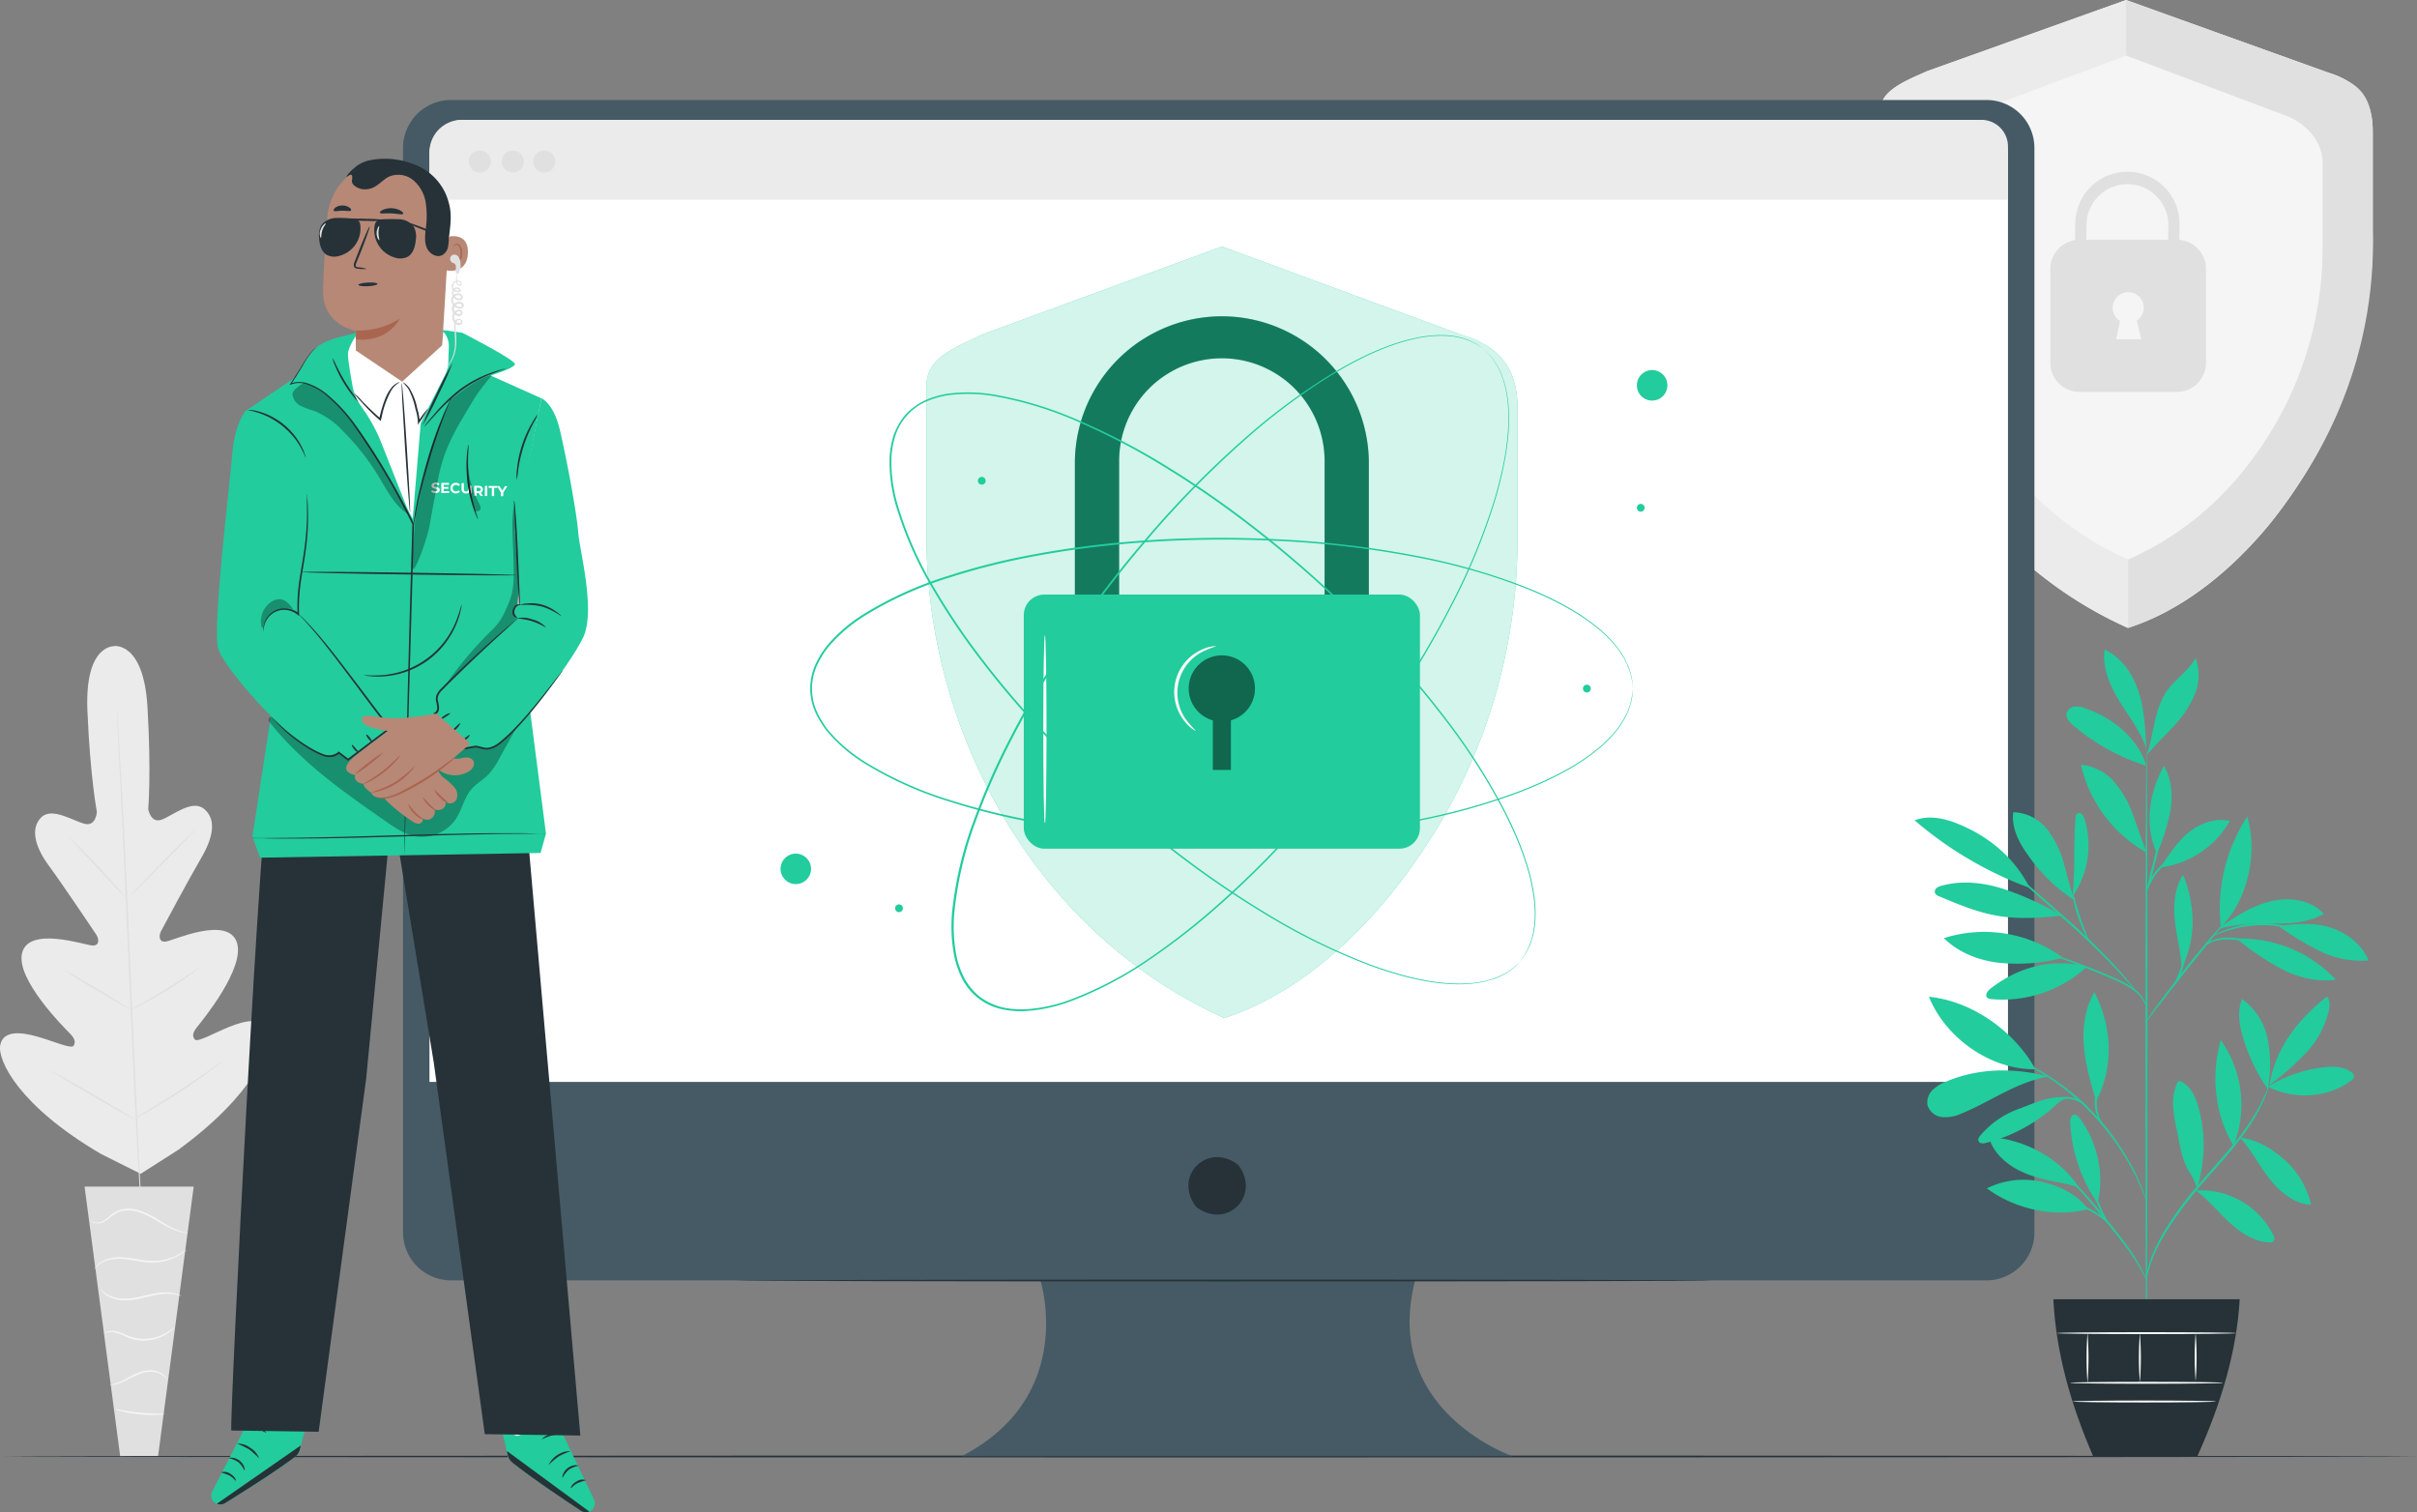 <svg xmlns="http://www.w3.org/2000/svg" viewBox="0 0 683.04 427.4"><rect x="0" y="0" width="683.04" height="427.4" fill="#808080" stroke="none"/><defs><style>.cls-1{fill:#ebebeb;}.cls-2{fill:#e0e0e0;}.cls-3{fill:#f5f5f5;}.cls-4{fill:#fff;}.cls-5{fill:#263238;}.cls-6{fill:#455a64;}.cls-7{fill:#22cc9d;}.cls-8{opacity:0.8;}.cls-9{opacity:0.4;}.cls-10{opacity:0.5;}.cls-11{fill:#fafafa;}.cls-12{opacity:0.3;}.cls-13{fill:#b78876;}.cls-14{fill:#aa6550;}</style></defs><g id="Layer_2" data-name="Layer 2"><g id="Background_Complete" data-name="Background Complete"><path class="cls-1" d="M32.28,182.63s-8.35-.6-7.58,18.14,2.68,28.71,2.68,28.71-.25,4.16-3.47,3.34S14.64,228,11.65,231s-2,8,2.12,13.61S26.44,263,27.21,264.14s1.05,3.26-1.23,3.06-17.67-5.42-19.71,2,12,21.35,13.51,22.9,1.59,2.52,1,3.46S15.14,294.28,10.7,293s-9.81-2-10.63,2.36,5.37,17.27,28.54,30.8l11.15,5.57L50.31,325C72,309.2,76.89,295.77,75.63,291.47s-6.52-3-10.81-1.28-9,4.47-9.75,3.6-.72-1.85.63-3.54,13.93-16.92,11.16-24.13-17.57-.48-19.82-.05-2.16-1.72-1.53-2.92,7.89-14.75,11.42-20.8,4.14-10.94.74-13.75-8.89,1.92-12,3.05-3.78-3-3.78-3,.9-10.12-.21-28.84-9.56-17.21-9.56-17.21"/><path class="cls-2" d="M32.94,199.41s0,.13.05.39,0,.66.08,1.15c.07,1,.18,2.52.3,4.43.26,3.84.59,9.4,1,16.28.76,13.75,1.66,32.75,2.57,53.75s1.77,40,2.45,53.76c.35,6.86.63,12.42.83,16.28.1,1.91.17,3.4.22,4.43,0,.49,0,.88.05,1.15s0,.4,0,.4,0-.14-.05-.39,0-.66-.09-1.15c-.06-1-.17-2.52-.3-4.43-.25-3.84-.58-9.4-1-16.28-.76-13.75-1.66-32.76-2.57-53.76s-1.77-40-2.45-53.75c-.35-6.86-.64-12.42-.83-16.28-.1-1.91-.17-3.4-.22-4.43,0-.5,0-.88-.05-1.16A3.81,3.81,0,0,1,32.94,199.41Z"/><path class="cls-2" d="M19.89,237a3.57,3.57,0,0,1,.7.58c.43.39,1,1,1.77,1.7,1.47,1.46,3.45,3.52,5.59,5.84s4,4.37,5.45,6l1.66,1.8a3.73,3.73,0,0,1,.58.69,4.12,4.12,0,0,1-.7-.57c-.43-.4-1-1-1.76-1.71-1.46-1.48-3.41-3.57-5.55-5.89l-5.49-5.92-1.67-1.79A4,4,0,0,1,19.89,237Z"/><path class="cls-2" d="M36.74,253.19c-.08-.08,4-4.35,9.11-9.54s9.33-9.31,9.41-9.23-4,4.35-9.11,9.53S36.83,253.27,36.74,253.19Z"/><path class="cls-2" d="M36.7,285.5a3.32,3.32,0,0,1,.78-.5l2.18-1.22c1.84-1,4.37-2.47,7.11-4.16s5.18-3.28,6.94-4.46l2.08-1.38a3.16,3.16,0,0,1,.79-.47,4.08,4.08,0,0,1-.7.6c-.46.37-1.14.88-2,1.5-1.71,1.24-4.13,2.89-6.88,4.58s-5.32,3.09-7.2,4.05c-.94.48-1.71.86-2.25,1.11A4.23,4.23,0,0,1,36.7,285.5Z"/><path class="cls-2" d="M18.23,274.19a2.76,2.76,0,0,1,.77.36l2,1.12c1.7,1,4,2.33,6.59,3.85s4.86,2.92,6.52,4c.83.52,1.5.94,1.95,1.24a3.81,3.81,0,0,1,.69.5,2.76,2.76,0,0,1-.77-.36c-.48-.25-1.17-.64-2-1.12-1.7-1-4-2.32-6.59-3.84s-4.86-2.93-6.52-4c-.83-.51-1.5-.94-1.95-1.24A3.81,3.81,0,0,1,18.23,274.19Z"/><path class="cls-2" d="M14.57,302.7a6.64,6.64,0,0,1,1,.48l2.59,1.43c2.18,1.22,5.18,2.94,8.48,4.86s6.28,3.68,8.42,5L37.56,316a4.28,4.28,0,0,1,.9.62,6.64,6.64,0,0,1-1-.48l-2.59-1.43c-2.18-1.22-5.18-2.94-8.48-4.86s-6.28-3.68-8.42-5l-2.53-1.55A4.35,4.35,0,0,1,14.57,302.7Z"/><path class="cls-2" d="M38,316.11a8.66,8.66,0,0,1,1-.65l2.71-1.65c2.29-1.39,5.44-3.32,8.86-5.56s6.48-4.32,8.67-5.85l2.61-1.81a6.31,6.31,0,0,1,1-.62,5.61,5.61,0,0,1-.88.75c-.59.47-1.45,1.13-2.53,1.92-2.15,1.6-5.18,3.74-8.61,6s-6.62,4.14-8.94,5.46c-1.17.67-2.12,1.19-2.78,1.54A5.33,5.33,0,0,1,38,316.11Z"/><polygon class="cls-2" points="54.74 335.35 23.9 335.35 33.96 411.55 44.67 411.55 54.74 335.35"/><path class="cls-3" d="M25.5,344.72s0,.11.16.27a2,2,0,0,0,.75.53,3.69,3.69,0,0,0,3.25-.4c1.25-.68,2.33-2,4-2.63a8.77,8.77,0,0,1,5.67.11,24.51,24.51,0,0,1,5.29,2.56,35.19,35.19,0,0,0,4.29,2.31,11.85,11.85,0,0,0,3.17.91,5.43,5.43,0,0,0,.89.06,1.2,1.2,0,0,0,.32,0,16.18,16.18,0,0,1-4.24-1.28,42.59,42.59,0,0,1-4.2-2.38,23.57,23.57,0,0,0-5.37-2.64,9,9,0,0,0-6-.06,8.15,8.15,0,0,0-2.26,1.39,17.34,17.34,0,0,1-1.76,1.37,3.6,3.6,0,0,1-3,.52A3.13,3.13,0,0,1,25.5,344.72Z"/><path class="cls-3" d="M26.62,358.75s.25-.31.73-.81a6.9,6.9,0,0,1,2.46-1.57,11.15,11.15,0,0,1,4.29-.64,44.21,44.21,0,0,1,5.37.73,18.71,18.71,0,0,0,5.49.23,15.34,15.34,0,0,0,4.33-1.24,13.62,13.62,0,0,0,2.6-1.54,3.45,3.45,0,0,0,.82-.74,29.43,29.43,0,0,1-3.56,2,16.33,16.33,0,0,1-4.24,1.1,19,19,0,0,1-5.36-.27,41.25,41.25,0,0,0-5.43-.7,11.13,11.13,0,0,0-4.44.78,6.73,6.73,0,0,0-2.48,1.76,4.48,4.48,0,0,0-.46.69C26.65,358.65,26.61,358.74,26.62,358.75Z"/><path class="cls-3" d="M51.25,366.27a2.45,2.45,0,0,0-.85-.44,9.16,9.16,0,0,0-2.56-.55,16,16,0,0,0-3.86.22c-1.44.23-3,.63-4.6,1a19.61,19.61,0,0,1-4.6.52,10,10,0,0,1-3.64-.79,8.44,8.44,0,0,1-2.77-2.06,2.3,2.3,0,0,0,.52.81,6.5,6.5,0,0,0,2.1,1.57,9.54,9.54,0,0,0,3.77.93,18.31,18.31,0,0,0,4.72-.49c1.64-.34,3.17-.75,4.57-1a17.64,17.64,0,0,1,3.77-.33A14,14,0,0,1,51.25,366.27Z"/><path class="cls-3" d="M29.35,376.83a5.12,5.12,0,0,1,3-.3,14.72,14.72,0,0,1,3.14,1.17,11.79,11.79,0,0,0,4.06,1.12,12.22,12.22,0,0,0,7.38-1.71,10.33,10.33,0,0,0,1.84-1.41,3.22,3.22,0,0,0,.54-.65,30.53,30.53,0,0,1-2.56,1.75,12.57,12.57,0,0,1-7.15,1.52c-2.92-.17-5.16-1.91-7.19-2.14a4.61,4.61,0,0,0-2.32.2A1.59,1.59,0,0,0,29.35,376.83Z"/><path class="cls-3" d="M31.07,391.46a5.89,5.89,0,0,0,2.57-.51c1.55-.52,3.47-1.71,5.71-2.6a9.12,9.12,0,0,1,3.27-.68,5.91,5.91,0,0,1,2.64.6,5.77,5.77,0,0,1,1.91,1.64,1.41,1.41,0,0,0-.3-.65A4.27,4.27,0,0,0,45.43,388a6,6,0,0,0-2.8-.75,9.29,9.29,0,0,0-3.46.68c-2.32.93-4.18,2.15-5.66,2.74S31.05,391.38,31.07,391.46Z"/><path class="cls-3" d="M32.58,398.26a6.88,6.88,0,0,0,2,.64,36.31,36.31,0,0,0,4.88.82,35.06,35.06,0,0,0,5,.14,7,7,0,0,0,2-.24c0-.15-3.13,0-6.94-.4S32.62,398.12,32.58,398.26Z"/><path class="cls-3" d="M657.6,20.39,600.83,0,544.6,20.11c-7.17,3.39-13.47,5.42-13.47,12.11V65.51a125.87,125.87,0,0,0,18.52,66.26,115.32,115.32,0,0,0,51.73,45.69c23-7.47,40.14-27.37,50.62-44.39a125.78,125.78,0,0,0,18.52-66.26V36.87C670.52,27.34,665.47,22.68,657.6,20.39Z"/><path class="cls-1" d="M601.38,158.13c-19.78-8.81-32.63-23-40.93-36.44A99.54,99.54,0,0,1,545.8,69.27V45.92c0-5.29,3.19-10.25,9.53-13.2l45.51-17V0L544.6,20.11c-5.9,2.58-13.47,5.42-13.47,12.11V65.51a125.87,125.87,0,0,0,18.52,66.26,115.32,115.32,0,0,0,51.73,45.69Z"/><path class="cls-2" d="M601.38,177.46a68.45,68.45,0,0,0,11.15-4.79,99.81,99.81,0,0,0,23.61-18.57c6.86-7.13,12-14.85,16.42-22.06a121,121,0,0,0,18-66.89l0-27.49c0-13.68-7.06-14.69-13-17.27L600.83,0V15.7l46,17.29c6.34,3,9.53,7.91,9.53,13.2V69.55A99.55,99.55,0,0,1,641.75,122c-8.29,13.47-20.59,27.35-40.37,36.16Z"/><path class="cls-2" d="M615.89,67.78l.06-4.5a14.74,14.74,0,0,0-29.48,0l-.06,4.58a8.24,8.24,0,0,0-7,8.15v26.5a8.26,8.26,0,0,0,8.25,8.25h27.52a8.25,8.25,0,0,0,8.24-8.25V76A8.24,8.24,0,0,0,615.89,67.78ZM605.14,95.89H598l1.12-5.2a4.39,4.39,0,1,1,4.75-.08C604.33,92.63,605.14,95.89,605.14,95.89Zm7.57-28.15H589.58l.07-4.46a11.57,11.57,0,0,1,23.13,0Z"/><path class="cls-4" d="M555,67.45c-.13,0-.52-1.73-.85-4.61a79.32,79.32,0,0,1-.46-11.3c.06-2.21.21-4.32.41-6.22a13.23,13.23,0,0,1,1.27-5,5.83,5.83,0,0,1,2.48-2.5c.77-.35,1.25-.34,1.26-.28a6.42,6.42,0,0,0-3.12,3.1,13.83,13.83,0,0,0-1,4.79c-.15,1.89-.27,4-.33,6.17-.13,4.37,0,8.34.17,11.21S555.15,67.43,555,67.45Z"/><path class="cls-4" d="M555.83,81.94c-.27,0-.52-1.36-.55-3s.16-3.07.43-3.08.53,1.37.56,3.06S556.11,81.94,555.83,81.94Z"/></g><g id="Floor"><path class="cls-5" d="M683,411.62c0,.14-152.65.26-340.9.26s-340.92-.12-340.92-.26,152.61-.26,340.92-.26S683,411.47,683,411.62Z"/></g><g id="Device"><path class="cls-6" d="M561.37,28.26H127.45A13.55,13.55,0,0,0,113.9,41.8V348.3a13.55,13.55,0,0,0,13.55,13.54H294s10.59,32.76-22.25,49.71H427.47s-37.08-12.71-27.55-49.71H561.38a13.54,13.54,0,0,0,13.54-13.54V41.8A13.54,13.54,0,0,0,561.37,28.26Z"/><path class="cls-5" d="M350.2,329.61c5.91,8.43-3.33,17.67-11.77,11.77a2.78,2.78,0,0,1-.72-.73c-5.89-8.43,3.34-17.66,11.77-11.77A2.94,2.94,0,0,1,350.2,329.61Z"/><path class="cls-4" d="M131.07,33.87H557.75a9.7,9.7,0,0,1,9.7,9.7v262.2a0,0,0,0,1,0,0H121.37a0,0,0,0,1,0,0V43.57A9.7,9.7,0,0,1,131.07,33.87Z"/><path class="cls-1" d="M130.53,33.87H559.93a7.52,7.52,0,0,1,7.52,7.52V56.47a0,0,0,0,1,0,0H121.37a0,0,0,0,1,0,0V43A9.15,9.15,0,0,1,130.53,33.87Z"/><circle class="cls-2" cx="135.58" cy="45.64" r="3.13"/><circle class="cls-2" cx="144.92" cy="45.64" r="3.13"/><circle class="cls-2" cx="153.8" cy="45.64" r="3.13"/><path class="cls-5" d="M483.8,361.89c0,.14-61.75.26-137.91.26S208,362,208,361.89s61.74-.27,137.91-.27S483.8,361.74,483.8,361.89Z"/><path class="cls-7" d="M413.31,94.73l-68-25.06L277.94,94.39c-8.6,4.17-16.14,6.66-16.14,14.88v40.9A157.62,157.62,0,0,0,284,231.59c12.56,20.91,32,42.45,62,56.14,27.54-9.18,48.09-33.63,60.65-54.54a157.64,157.64,0,0,0,22.19-81.42V115C428.79,103.27,422.74,97.55,413.31,94.73Z"/><g class="cls-8"><path class="cls-4" d="M413.31,94.73l-68-25.06L277.94,94.39c-8.6,4.17-16.14,6.66-16.14,14.88v40.9A157.62,157.62,0,0,0,284,231.59c12.56,20.91,32,42.45,62,56.14,27.54-9.18,48.09-33.63,60.65-54.54a157.64,157.64,0,0,0,22.19-81.42V115C428.79,103.27,422.74,97.55,413.31,94.73Z"/></g><path class="cls-7" d="M386.83,198.29h-12.5v-68a29,29,0,0,0-58.07,0v68h-12.5v-68a41.54,41.54,0,0,1,83.07,0Z"/><g class="cls-9"><path d="M386.83,198.29h-12.5v-68a29,29,0,0,0-58.07,0v68h-12.5v-68a41.54,41.54,0,0,1,83.07,0Z"/></g><rect class="cls-7" x="289.32" y="168.03" width="111.95" height="71.82" rx="5.81"/><g class="cls-10"><path d="M354.65,194.58a9.36,9.36,0,1,0-11.91,9v14h5.11v-14A9.33,9.33,0,0,0,354.65,194.58Z"/></g><path class="cls-11" d="M295.29,233c-.26,0-.47-12-.47-26.75s.21-26.75.47-26.75.46,12,.46,26.75S295.55,233,295.29,233Z"/><path class="cls-11" d="M338,206.58s-.44-.15-1.1-.63a11.38,11.38,0,0,1-2.41-2.45,13.11,13.11,0,0,1,4.66-19.68,11.48,11.48,0,0,1,3.25-1.12c.81-.13,1.26-.12,1.26-.06a28.19,28.19,0,0,0-4.2,1.75A13,13,0,0,0,335,203.12,28.35,28.35,0,0,0,338,206.58Z"/><path class="cls-7" d="M429.38,271.86l.81-1.09c.13-.17.29-.37.45-.59s.29-.51.46-.79a12,12,0,0,0,1-2.06c.16-.4.35-.83.51-1.28s.27-1,.41-1.49a9.26,9.26,0,0,0,.34-1.65,16.6,16.6,0,0,0,.26-1.82,34.48,34.48,0,0,0-.41-8.77c-1-6.56-3.79-14.29-8.05-22.69a177.76,177.76,0,0,0-17.3-26.9,275.43,275.43,0,0,0-25.8-29,315.23,315.23,0,0,0-33.87-28.9c-6.32-4.65-13-9.16-20-13.4A192.34,192.34,0,0,0,306,119.79,103.53,103.53,0,0,0,281.22,112a43.52,43.52,0,0,0-13.19-.32,24.36,24.36,0,0,0-6.37,1.84,15.88,15.88,0,0,0-8.64,9.67,25.12,25.12,0,0,0-1.12,6.55,44,44,0,0,0,1.82,13.07,104,104,0,0,0,10.52,23.71,193,193,0,0,0,14.12,20.77c5,6.5,10.26,12.62,15.59,18.37a315.06,315.06,0,0,0,32.58,30.36,274.38,274.38,0,0,0,31.73,22.33A177.76,177.76,0,0,0,387,272.51c8.83,3.27,16.82,5.16,23.46,5.42a34.58,34.58,0,0,0,8.76-.6,17.57,17.57,0,0,0,1.77-.46,9.8,9.8,0,0,0,1.61-.53l1.42-.57c.44-.22.84-.45,1.22-.66a12.19,12.19,0,0,0,1.93-1.25c.26-.2.52-.37.73-.55l.54-.52,1-.93-.95,1-.54.53c-.21.18-.46.36-.73.56a11.61,11.61,0,0,1-1.92,1.28c-.38.21-.78.46-1.22.67l-1.43.59A10.49,10.49,0,0,1,421,277c-.57.14-1.15.37-1.78.47a34.22,34.22,0,0,1-8.8.65c-6.67-.23-14.69-2.09-23.55-5.35a177,177,0,0,1-28.78-14.08,275,275,0,0,1-31.81-22.31A315.71,315.71,0,0,1,293.6,206c-5.35-5.76-10.6-11.88-15.63-18.4a193,193,0,0,1-14.17-20.81A104.55,104.55,0,0,1,253.22,143a44.2,44.2,0,0,1-1.83-13.23,25,25,0,0,1,1.13-6.69,18.62,18.62,0,0,1,3.4-5.94,18.42,18.42,0,0,1,5.52-4,25.29,25.29,0,0,1,6.51-1.89,44.61,44.61,0,0,1,13.36.33,104.34,104.34,0,0,1,24.86,7.8A191.79,191.79,0,0,1,328.46,131c7,4.26,13.72,8.78,20.05,13.44a312.74,312.74,0,0,1,33.88,29,273.59,273.59,0,0,1,25.79,29.06,176.16,176.16,0,0,1,17.27,27c4.24,8.43,7,16.19,8,22.79a34.2,34.2,0,0,1,.36,8.82,17.12,17.12,0,0,1-.27,1.83,10.23,10.23,0,0,1-.35,1.65c-.15.53-.29,1-.43,1.49s-.36.89-.52,1.29a12.65,12.65,0,0,1-1.06,2.06c-.17.28-.31.55-.47.78l-.47.6Z"/><path class="cls-7" d="M461.39,194.59s-.05-.46-.12-1.35q0-.33-.06-.75c0-.27-.12-.57-.18-.89a12.41,12.41,0,0,0-.6-2.22c-.15-.41-.29-.85-.48-1.3s-.44-.9-.68-1.38a9.44,9.44,0,0,0-.84-1.46,16.94,16.94,0,0,0-1-1.53,35.21,35.21,0,0,0-6.14-6.28c-5.13-4.22-12.35-8.13-21.12-11.56a176.77,176.77,0,0,0-30.82-8.56,275.17,275.17,0,0,0-38.53-4.46,317.46,317.46,0,0,0-44.52,1c-7.81.75-15.79,1.82-23.86,3.33a192.44,192.44,0,0,0-24.36,6.11,103.76,103.76,0,0,0-23.62,10.68,43.73,43.73,0,0,0-10.07,8.54,24.46,24.46,0,0,0-3.52,5.62,15.85,15.85,0,0,0,0,13,24.87,24.87,0,0,0,3.52,5.63,44,44,0,0,0,10.06,8.55,103.63,103.63,0,0,0,23.63,10.68A192.16,192.16,0,0,0,292.42,232c8.07,1.51,16.05,2.59,23.86,3.33a316,316,0,0,0,44.52,1,276.71,276.71,0,0,0,38.54-4.45,177.86,177.86,0,0,0,30.82-8.57c8.77-3.43,16-7.34,21.11-11.56a35.21,35.21,0,0,0,6.14-6.28,16.94,16.94,0,0,0,1-1.53,9.44,9.44,0,0,0,.84-1.46l.69-1.38c.18-.45.32-.89.47-1.3a12.56,12.56,0,0,0,.6-2.21c.06-.33.14-.62.18-.9s0-.53.06-.75c.07-.89.12-1.35.12-1.35s0,.46-.07,1.36c0,.22,0,.47,0,.75s-.11.57-.17.9a13.52,13.52,0,0,1-.58,2.24c-.15.41-.29.86-.47,1.31l-.67,1.39a11.11,11.11,0,0,1-.84,1.48,17.06,17.06,0,0,1-1,1.54,34.32,34.32,0,0,1-6.13,6.34c-5.13,4.27-12.36,8.22-21.13,11.68a176.27,176.27,0,0,1-30.86,8.66,274,274,0,0,1-38.59,4.52,315.19,315.19,0,0,1-44.59-.92c-7.82-.74-15.81-1.81-23.91-3.32a193.3,193.3,0,0,1-24.42-6.11,104.06,104.06,0,0,1-23.76-10.74A43.94,43.94,0,0,1,234,207a25.15,25.15,0,0,1-3.6-5.75,16.42,16.42,0,0,1,0-13.38,25.44,25.44,0,0,1,3.6-5.74,44.24,44.24,0,0,1,10.19-8.65,104.39,104.39,0,0,1,23.75-10.73,193.3,193.3,0,0,1,24.42-6.11c8.09-1.51,16.08-2.58,23.9-3.31a313.76,313.76,0,0,1,44.59-.93,275.36,275.36,0,0,1,38.58,4.52,176,176,0,0,1,30.86,8.66c8.78,3.46,16,7.41,21.14,11.68a34.32,34.32,0,0,1,6.13,6.34c.41.5.69,1,1,1.54a11.11,11.11,0,0,1,.84,1.48c.23.49.46,1,.67,1.39s.32.9.47,1.31a13.52,13.52,0,0,1,.58,2.24c.06.33.13.63.17.9s0,.53,0,.76C461.38,194.13,461.39,194.59,461.39,194.59Z"/><path class="cls-7" d="M419,98.4s-.4-.24-1.14-.73l-.63-.41c-.24-.14-.53-.26-.82-.4a12.65,12.65,0,0,0-2.12-.89c-.42-.13-.85-.29-1.32-.42l-1.51-.31a9.63,9.63,0,0,0-1.67-.22,15.3,15.3,0,0,0-1.83-.13,34.44,34.44,0,0,0-8.73,1c-6.47,1.47-14,4.77-22.07,9.6a176.62,176.62,0,0,0-25.65,19.12,275.11,275.11,0,0,0-27.13,27.73,315.65,315.65,0,0,0-26.51,35.77c-4.2,6.63-8.24,13.59-12,20.9a194.62,194.62,0,0,0-10.1,23,103.78,103.78,0,0,0-6,25.22,43.88,43.88,0,0,0,.58,13.18,24.67,24.67,0,0,0,2.29,6.23,17.78,17.78,0,0,0,4.27,5.07,18.07,18.07,0,0,0,6,2.89,24.83,24.83,0,0,0,6.6.65,43.48,43.48,0,0,0,12.92-2.71,104,104,0,0,0,22.93-12.13A194.62,194.62,0,0,0,345,254.89c6.14-5.46,11.88-11.1,17.25-16.82a316.68,316.68,0,0,0,28-34.59,276,276,0,0,0,20.1-33.19,178.08,178.08,0,0,0,12.11-29.6c2.66-9,4-17.14,3.79-23.78a34.13,34.13,0,0,0-1.2-8.69,16.31,16.31,0,0,0-.58-1.75,11.54,11.54,0,0,0-.63-1.56l-.68-1.38c-.24-.42-.5-.8-.73-1.17a11.76,11.76,0,0,0-1.39-1.83c-.22-.25-.4-.5-.59-.7l-.56-.5c-.66-.61-1-.93-1-.93l1,.89.56.5c.2.19.39.43.61.68a11.64,11.64,0,0,1,1.41,1.83c.24.37.51.75.76,1.17s.44.9.68,1.39a10,10,0,0,1,.66,1.56c.18.57.45,1.13.59,1.75a34.82,34.82,0,0,1,1.26,8.74c.23,6.66-1.08,14.8-3.72,23.86a176.62,176.62,0,0,1-12.06,29.68,275.39,275.39,0,0,1-20.07,33.27,315.36,315.36,0,0,1-28.05,34.68c-5.38,5.73-11.12,11.39-17.27,16.86a193.48,193.48,0,0,1-19.8,15.56,104.29,104.29,0,0,1-23,12.2,44.16,44.16,0,0,1-13.07,2.74,24.89,24.89,0,0,1-6.76-.67,16.46,16.46,0,0,1-10.56-8.2,24.94,24.94,0,0,1-2.33-6.38,44,44,0,0,1-.6-13.34,104.33,104.33,0,0,1,6.07-25.34,195,195,0,0,1,10.14-23.05c3.76-7.32,7.81-14.29,12-20.92A314.27,314.27,0,0,1,324,152.06a273.37,273.37,0,0,1,27.22-27.73A176.15,176.15,0,0,1,377,105.24c8.11-4.81,15.67-8.1,22.18-9.54a34.54,34.54,0,0,1,8.77-1,17.85,17.85,0,0,1,1.84.14,12.13,12.13,0,0,1,1.68.24l1.52.32c.47.14.9.31,1.32.44a11.89,11.89,0,0,1,2.12.92c.3.15.58.27.82.41l.62.43Z"/><circle class="cls-7" cx="224.89" cy="245.55" r="4.31"/><path class="cls-7" d="M471.2,108.9a4.31,4.31,0,1,1-4.31-4.31A4.31,4.31,0,0,1,471.2,108.9Z"/><path class="cls-7" d="M255.16,256.68a1.1,1.1,0,1,1-1.09-1.09A1.09,1.09,0,0,1,255.16,256.68Z"/><path class="cls-7" d="M278.55,135.86a1.1,1.1,0,1,1-1.1-1.09A1.1,1.1,0,0,1,278.55,135.86Z"/><path class="cls-7" d="M449.54,194.59a1.1,1.1,0,1,1-1.09-1.09A1.09,1.09,0,0,1,449.54,194.59Z"/><path class="cls-7" d="M464.77,143.51a1.1,1.1,0,1,1-1.09-1.1A1.09,1.09,0,0,1,464.77,143.51Z"/></g><g id="Plant"><path class="cls-7" d="M640.94,307.11a37.29,37.29,0,0,1,16-5.5c2.6-.26,5.45-.19,7.54,1.39a1.55,1.55,0,0,1,.78,1.38,1.63,1.63,0,0,1-.74.94c-6.49,5-16.31,5.58-23.54,1.79"/><path class="cls-7" d="M641.35,306.66a78.75,78.75,0,0,0,10.31-9.07,26.12,26.12,0,0,0,6.46-11.95c.27-1.36.36-2.92-.51-4-8.22,6.42-14.67,14.71-16.26,25"/><path class="cls-7" d="M641,307.05a37.11,37.11,0,0,0-.19-13.54,18.3,18.3,0,0,0-7.2-11.16c-1.42,3.32-.81,7.14.19,10.61A51.47,51.47,0,0,0,641,308"/><path class="cls-7" d="M633,321.48c4.89.59,9.15,3.17,12.8,6.47a24.26,24.26,0,0,1,7.32,12.57c-4.8-.3-8.87-3.68-11.82-7.47s-5-7.95-8.23-11.5"/><path class="cls-7" d="M631.22,323.78a31.56,31.56,0,0,0-3.64-29.85c-2.79,9.91-1.76,21.1,3.64,29.85"/><path class="cls-7" d="M620.58,336.45A22.81,22.81,0,0,1,642.4,349a1.69,1.69,0,0,1,.15,1.71,1.6,1.6,0,0,1-1.45.42c-4.3-.28-8.11-2.86-11.25-5.81s-5.89-6.35-9.37-8.9"/><path class="cls-7" d="M620.92,335.76a40.67,40.67,0,0,0,.41-22.7c-.8-2.92-2.15-6-4.85-7.37a1,1,0,0,0-.74-.13,1,1,0,0,0-.47.54,13.7,13.7,0,0,0-1.14,6.52,41,41,0,0,0,1,6.59c.85,4,1.3,8.36,3.51,11.84a22.44,22.44,0,0,1,1.41,2.6c.42.88.42,1.19.8,1.89"/><path class="cls-7" d="M592.75,340c2.09-7.94-.12-17.56-5.13-24.07-.37-.48-.85-1-1.46-.93-.92.08-1.16,1.31-1.11,2.23a43.47,43.47,0,0,0,7.7,22.77"/><path class="cls-7" d="M590.21,341.7c-9.64,2.51-20.7.07-28.73-5.85A23.26,23.26,0,0,1,577,334c5.19,1.18,9.94,3.51,13.17,7.75"/><path class="cls-7" d="M588.07,336.41c-5.4-8.8-15.75-14.55-26.07-15.07,1.19,4.19,4.64,7.45,8.53,9.42s8.23,2.83,12.51,3.66c1.67.33,4,.68,5,2"/><path class="cls-7" d="M592.22,310.76c-1.47-5-2.94-10.06-3.34-15.27s.34-10.63,3-15.1c5.05,9.76,5.56,21.17.45,30.9"/><path class="cls-7" d="M575.23,302.18c-5.9-10.72-17.94-19.29-30.12-20.49,4.7,11.7,17.52,20.74,30.12,20.49"/><path class="cls-7" d="M578.94,304.28c-8.8,1.34-16.29,7-24.52,10.37a10.93,10.93,0,0,1-5.54,1.06,4.81,4.81,0,0,1-4.17-3.37,4.86,4.86,0,0,1,1.45-4.31,11.93,11.93,0,0,1,4-2.44c9-3.73,18.56-3.82,28-1.56"/><path class="cls-7" d="M584,310.45c-2,.57-2.67,1.6-4.25,2.95A45.88,45.88,0,0,1,561.19,323c-.71.18-1.64.25-2-.4s.08-1.24.48-1.73a25.59,25.59,0,0,1,11.22-7.63c4.3-1.59,8-3.52,13.13-3.11"/><path class="cls-7" d="M589.78,273.18a35.17,35.17,0,0,1-27,9.18,1.92,1.92,0,0,1-1.22-.44c-.68-.74.13-1.88.92-2.5,7.93-6.18,17.54-8.75,27.28-6.24"/><path class="cls-7" d="M583,270.68a37.59,37.59,0,0,0-33.66-5.55c4.23,4.18,10.12,6.43,16,7A50.63,50.63,0,0,0,583,270.68"/><path class="cls-7" d="M585.68,253.56c.77-7.92.27-14.17.82-22.12,0-.64.18-1.4.77-1.63.83-.32,1.52.7,1.79,1.54a25.36,25.36,0,0,1-3.37,22"/><path class="cls-7" d="M586.25,254.43a46.53,46.53,0,0,1-13.12-12.74c-2.59-3.55-4.77-7.79-4.18-12.14a12.55,12.55,0,0,1,9.46,4.69,26.51,26.51,0,0,1,4.82,9.71c1,3.48,1.78,7.06,3,10.48"/><path class="cls-7" d="M573.36,250.85a105.63,105.63,0,0,1-32.27-19c3.85-1.55,8.27-.62,12.12.93,8.81,3.56,16,9.56,20.32,18"/><path class="cls-7" d="M582.62,258.76c-6,.65-12,1.08-17.92.09s-11.3-3.27-16.73-5.56a2,2,0,0,1-1.13-.86,1.29,1.29,0,0,1,.4-1.43,3.43,3.43,0,0,1,1.43-.67c5.9-1.65,12.27-.88,18.08,1.08a83.7,83.7,0,0,1,15.87,7.35"/><path class="cls-7" d="M616.64,273.45c4.06-8.21,3.8-17.78.29-26.24-2.47,3.77-2.77,8.57-2.32,13s1.81,9.09,1.9,13.6"/><path class="cls-7" d="M632.88,265.26a36.61,36.61,0,0,1,27.19,11.58c-5.07.8-10.28-.51-14.89-2.76a75.36,75.36,0,0,1-12.76-8.54"/><path class="cls-7" d="M643.79,261.61c5-.4,9.75-1,14.52.44s9.12,4.79,11.06,9.38a26.17,26.17,0,0,1-13.61-2.57,78.65,78.65,0,0,1-12-7.25"/><path class="cls-7" d="M627.63,261.78c4.47-2.93,9-5.91,14.25-7.12s11.23-.32,14.86,3.6c-4.21,2.47-9.32,2.76-14.2,2.76s-10.87-.06-15.47,1.57"/><path class="cls-7" d="M627.6,262c7.64-7.5,10.53-21,7.46-31.22A47.59,47.59,0,0,0,627.6,262"/><path class="cls-7" d="M606.61,240.77c-1.44-3.35-2.45-6.86-3.75-10.27a29.51,29.51,0,0,0-5.33-9.47,14.09,14.09,0,0,0-9.46-4.9,38.07,38.07,0,0,0,18.35,24.69"/><path class="cls-7" d="M610.41,245.19c2.38-3.28,5.13-7.73,8.37-10.18s7.44-3.93,11.38-3a26.5,26.5,0,0,1-19.75,13.17"/><path class="cls-7" d="M609.65,241a57.22,57.22,0,0,0,3.77-12.2c.63-4.22.24-8.72-1.91-12.4-4.2,7.92-5.55,16.43-2.07,24.69"/><path class="cls-7" d="M606.57,216.44c-2.37-7.85-9.56-13.64-17.33-16.29a6.5,6.5,0,0,0-3-.46,2.65,2.65,0,0,0-2.24,1.87c-.28,1.34.82,2.54,1.86,3.42a59,59,0,0,0,20.75,11.46"/><path class="cls-7" d="M606.49,210c-.31-5.07-.62-10.2-2.27-15s-4.82-9.3-9.44-11.4c-.78,5.11,1.47,10.2,4.19,14.6s6,8.56,7.64,13.47"/><path class="cls-7" d="M606.61,213.5c2-5.72,2.16-13,5.59-18,2.4-3.48,6.23-5.86,8.3-9.55a14.55,14.55,0,0,1-.48,10.84,31.55,31.55,0,0,1-6.34,9.08c-2.54,2.71-4.71,4.75-7.07,7.61"/><path class="cls-7" d="M606.57,382.06c.15,0,.29-38.18.3-85.27s-.11-85.28-.26-85.28-.29,38.17-.3,85.28S606.42,382.06,606.57,382.06Z"/><path class="cls-7" d="M573.2,267.69a9.76,9.76,0,0,0,1.44.54l4,1.33c3.33,1.13,7.91,2.78,12.87,4.81s9.56,3.83,12.2,6.11a8.93,8.93,0,0,1,2.45,3.25c.38.89.45,1.44.5,1.43s0-.14,0-.4a5.72,5.72,0,0,0-.28-1.11,8.66,8.66,0,0,0-2.39-3.46,21.43,21.43,0,0,0-5.29-3.29c-2.12-1-4.47-2-7-3-5-2-9.59-3.63-13-4.67-1.68-.53-3.06-.91-4-1.17A7.48,7.48,0,0,0,573.2,267.69Z"/><path class="cls-7" d="M562.27,240.82s.12.16.4.43l1.22,1.15,4.58,4.16,15.22,13.55c5.94,5.29,11.08,10.35,14.64,14.15,1.78,1.9,3.19,3.48,4.14,4.58l1.11,1.26a2.83,2.83,0,0,0,.41.42,2.36,2.36,0,0,0-.32-.49c-.24-.31-.57-.76-1-1.33-.91-1.14-2.27-2.76-4-4.7a195.43,195.43,0,0,0-14.56-14.3c-6-5.28-11.39-10-15.33-13.44l-4.69-4-1.3-1.07A3.2,3.2,0,0,0,562.27,240.82Z"/><path class="cls-7" d="M590.11,265.49c.15-.07-1.09-2.93-2.33-6.56s-1.83-6.68-2-6.66a22.62,22.62,0,0,0,1.47,6.84,44.93,44.93,0,0,0,1.85,4.59A7,7,0,0,0,590.11,265.49Z"/><path class="cls-7" d="M606.54,288.6a6.24,6.24,0,0,0,.91-1.06l2.35-3c2-2.55,4.69-6.06,7.75-9.91s5.86-7.3,7.89-9.8l2.4-3a6.7,6.7,0,0,0,.83-1.14,7,7,0,0,0-1,1c-.62.66-1.48,1.63-2.54,2.85-2.11,2.44-5,5.85-8,9.71s-5.73,7.41-7.62,10c-1,1.3-1.7,2.37-2.21,3.11A6.88,6.88,0,0,0,606.54,288.6Z"/><path class="cls-7" d="M613.85,279.21a13.49,13.49,0,0,0,3.07-5.74,16.28,16.28,0,0,0,.69-5.78l-.24,0c.11.44.19.67.23.67s0-.26,0-.71l-.24,0a26.69,26.69,0,0,1-1,5.63A43.38,43.38,0,0,1,613.85,279.21Z"/><path class="cls-7" d="M623.3,267.33a9.74,9.74,0,0,1,2.14-1.24,14.21,14.21,0,0,1,5.94-.48,37.48,37.48,0,0,1,6,1,18.68,18.68,0,0,0,2.46.59,8.32,8.32,0,0,0-2.35-1,27.65,27.65,0,0,0-6.05-1.14,13.09,13.09,0,0,0-6.13.66A3.8,3.8,0,0,0,623.3,267.33Z"/><path class="cls-7" d="M625.54,264.45c0,.09,1.24-.5,3.28-1.19A32.81,32.81,0,0,1,645.34,262c2.11.37,3.39.77,3.42.68a2.92,2.92,0,0,0-.87-.37,20.84,20.84,0,0,0-2.48-.7,29.14,29.14,0,0,0-16.73,1.28,22.05,22.05,0,0,0-2.34,1.06A3.23,3.23,0,0,0,625.54,264.45Z"/><path class="cls-7" d="M606.61,252.27A66.75,66.75,0,0,0,609,244a71.36,71.36,0,0,0,1.86-8.44,66.75,66.75,0,0,0-2.39,8.3A66.84,66.84,0,0,0,606.61,252.27Z"/><path class="cls-7" d="M606.46,252.27a39.42,39.42,0,0,1,2.65-5,22.22,22.22,0,0,1,3.9-4,3.76,3.76,0,0,0-1.51.78,12.08,12.08,0,0,0-2.84,2.93A10.92,10.92,0,0,0,606.46,252.27Z"/><path class="cls-7" d="M606.57,361.71c.06,0,.17-.92.6-2.54a36.93,36.93,0,0,1,2.55-6.61c2.64-5.39,7.44-12.23,13.54-19.07,3-3.46,6-6.71,8.45-9.83a69.35,69.35,0,0,0,6-8.71,41.15,41.15,0,0,0,3-6.46c.28-.8.49-1.42.6-1.85a3.34,3.34,0,0,0,.16-.66s-.33.87-1,2.43a48,48,0,0,1-3.18,6.34,73.54,73.54,0,0,1-6.1,8.59c-2.5,3.08-5.43,6.32-8.46,9.78-6.12,6.87-10.91,13.79-13.48,19.27a33.58,33.58,0,0,0-2.41,6.73c-.17.83-.29,1.47-.33,1.91A2.91,2.91,0,0,0,606.57,361.71Z"/><path class="cls-7" d="M576.42,327.65a12.82,12.82,0,0,0,1.58.89,35.49,35.49,0,0,1,4.1,2.71,46.7,46.7,0,0,1,5.38,4.91c1.89,2,3.84,4.31,5.82,6.8,4,5,7.69,9.39,9.91,12.91,1.13,1.74,1.95,3.22,2.49,4.25a12.9,12.9,0,0,0,.87,1.59s0-.16-.15-.45-.27-.71-.53-1.24a40.22,40.22,0,0,0-2.35-4.36c-2.16-3.6-5.84-8.07-9.81-13.05-2-2.49-4-4.81-5.88-6.8a43.11,43.11,0,0,0-5.52-4.87,27.93,27.93,0,0,0-4.23-2.59c-.52-.26-1-.42-1.23-.55A2.29,2.29,0,0,0,576.42,327.65Z"/><path class="cls-7" d="M575.83,338.7a22.36,22.36,0,0,0,3.34.49,43.52,43.52,0,0,1,7.92,1.56,23.62,23.62,0,0,1,7.09,3.72c1.64,1.26,2.41,2.31,2.48,2.25s-.13-.31-.49-.77a12.1,12.1,0,0,0-1.74-1.78,21.31,21.31,0,0,0-7.17-3.95,36,36,0,0,0-8-1.42A19,19,0,0,0,575.83,338.7Z"/><path class="cls-7" d="M595.69,345.5c.17-.1-1.33-2.4-2.5-5.49s-1.35-5.85-1.55-5.82a5.21,5.21,0,0,0,.06,1.79,19.13,19.13,0,0,0,1,4.22,20.64,20.64,0,0,0,1.94,3.87A5.53,5.53,0,0,0,595.69,345.5Z"/><path class="cls-7" d="M566.65,298a2.55,2.55,0,0,0,.54.29l1.57.71c.69.29,1.52.67,2.46,1.16s2,1,3.19,1.68l1.82,1c.64.36,1.26.79,1.93,1.21,1.34.81,2.68,1.82,4.12,2.84a77.42,77.42,0,0,1,8.61,7.57,78.59,78.59,0,0,1,7.28,8.87c1,1.47,1.93,2.85,2.7,4.22.39.68.8,1.32,1.14,2l1,1.86c.65,1.17,1.11,2.29,1.56,3.25s.81,1.8,1.08,2.5.49,1.17.66,1.59a2.31,2.31,0,0,0,.27.54,2.67,2.67,0,0,0-.16-.58l-.57-1.63c-.24-.71-.55-1.57-1-2.55s-.87-2.11-1.5-3.29l-1-1.89c-.34-.65-.74-1.3-1.13-2-.75-1.39-1.7-2.79-2.67-4.28a68.2,68.2,0,0,0-16-16.56c-1.45-1-2.82-2-4.18-2.82-.67-.41-1.31-.84-1.95-1.19l-1.85-1c-1.17-.67-2.29-1.15-3.25-1.62s-1.81-.81-2.51-1.08l-1.61-.62A2.6,2.6,0,0,0,566.65,298Z"/><path class="cls-7" d="M590.52,314a3.83,3.83,0,0,0-1.32-2,8.24,8.24,0,0,0-5.28-2,14.58,14.58,0,0,0-5.57,1.08,7.62,7.62,0,0,0-2.1,1,14,14,0,0,0,2.23-.66,17,17,0,0,1,5.42-.9,8.59,8.59,0,0,1,5.05,1.77A15.93,15.93,0,0,1,590.52,314Z"/><path class="cls-7" d="M594.08,317.66c.16-.08-1.19-2.06-1.5-4.88a20,20,0,0,1,.34-5.1,3.18,3.18,0,0,0-.62,1.42,10.05,10.05,0,0,0,.85,7.32C593.62,317.26,594,317.7,594.08,317.66Z"/><path class="cls-5" d="M632.94,367.18c-.82,14.59-5.22,29.43-12,44.44H591.55C585.1,396.76,581,382,580.28,367.18Z"/><path class="cls-11" d="M585,390.79c0,.16,9.69.28,21.63.28s21.63-.12,21.63-.28-9.68-.27-21.63-.27S585,390.64,585,390.79Z"/><path class="cls-11" d="M585.7,396.08c0,.15,9.08.28,20.27.28s20.28-.13,20.28-.28-9.08-.28-20.28-.28S585.7,395.93,585.7,396.08Z"/><path class="cls-11" d="M620.48,376.76a85.14,85.14,0,0,0,0,13.55,82.11,82.11,0,0,0,0-13.55Z"/><path class="cls-11" d="M604.73,376.76a88,88,0,0,0,0,14,91.27,91.27,0,0,0,0-14Z"/><path class="cls-11" d="M589.93,376.64a94.94,94.94,0,0,0,0,14.31,91.56,91.56,0,0,0,0-14.31Z"/><path class="cls-11" d="M581.21,376.76c0,.15,11.36.28,25.37.28s25.36-.13,25.36-.28-11.35-.27-25.36-.27S581.21,376.61,581.21,376.76Z"/></g><g id="Character"><path class="cls-7" d="M74.05,379,69.3,403.32,60,421.47A2.54,2.54,0,0,0,61.25,425h0a2.54,2.54,0,0,0,2.32-.17c4.47-2.73,20.86-12.86,21.11-14.66.28-2.08,6.71-25.31,6.71-25.31Z"/><path class="cls-5" d="M61.25,425,85,408.5l-.22,1a3.77,3.77,0,0,1-1.42,2.23c-1.93,1.47-7.35,5.41-19.75,13.06a2.54,2.54,0,0,1-2.39.15Z"/><path class="cls-1" d="M81.76,401.35a1.52,1.52,0,0,0-.84,1.86,1.46,1.46,0,0,0,1.84.85,1.62,1.62,0,0,0,.88-2,1.53,1.53,0,0,0-2-.67"/><path class="cls-5" d="M69.1,415.6a7.65,7.65,0,0,0-1.71-2.35,7.44,7.44,0,0,0-2.67-1.14c0-.07.34-.19.93-.15a4,4,0,0,1,2.08.86,4.05,4.05,0,0,1,1.3,1.84C69.2,415.22,69.16,415.59,69.1,415.6Z"/><path class="cls-5" d="M66.67,418.46c-.14.08-.75-.88-1.92-1.51a18,18,0,0,0-2.3-.82,2.81,2.81,0,0,1,2.56.34C66.35,417.2,66.81,418.42,66.67,418.46Z"/><path class="cls-5" d="M73.22,412.15a25,25,0,0,0-2.8-2.53A24.19,24.19,0,0,0,67,408a5.6,5.6,0,0,1,3.71,1.17A5.66,5.66,0,0,1,73.22,412.15Z"/><path class="cls-5" d="M75.28,404.88c-.1.13-1.31-.72-3-1.17s-3.19-.33-3.21-.49a4.93,4.93,0,0,1,3.35,0A4.87,4.87,0,0,1,75.28,404.88Z"/><path class="cls-5" d="M76.86,397.77a13.13,13.13,0,0,0-3.13-1.29,12.39,12.39,0,0,0-3.39.1c0-.06.3-.3.93-.5a5.37,5.37,0,0,1,2.56-.14,5.49,5.49,0,0,1,2.33,1C76.68,397.38,76.9,397.73,76.86,397.77Z"/><path class="cls-5" d="M74.07,395.14a2.12,2.12,0,0,1,.16-.93A6.66,6.66,0,0,1,75.49,392a2.92,2.92,0,0,1,1.5-1.09,1,1,0,0,1,1.08.47,1.68,1.68,0,0,1,.14,1.18,3.59,3.59,0,0,1-3.78,2.57,4.17,4.17,0,0,1-3.53-3,1.46,1.46,0,0,1,.19-1.19,1,1,0,0,1,1.14-.29,3.49,3.49,0,0,1,1.41,1.17,7.18,7.18,0,0,1,1.24,2.25,2.25,2.25,0,0,1,.19.91,11.72,11.72,0,0,0-1.72-2.91,3.37,3.37,0,0,0-1.26-1,.52.52,0,0,0-.62.15,1,1,0,0,0-.08.79,3.72,3.72,0,0,0,3.09,2.57,3.13,3.13,0,0,0,3.24-2.14,1.18,1.18,0,0,0-.07-.82.54.54,0,0,0-.58-.27,2.63,2.63,0,0,0-1.3.89A9.5,9.5,0,0,0,74.07,395.14Z"/><path class="cls-7" d="M155.08,380.9l4,24.44,8.77,18.4a2.54,2.54,0,0,1-1.35,3.46h0a2.54,2.54,0,0,1-2.32-.23c-4.38-2.86-20.48-13.46-20.67-15.27-.23-2.09-6-25.49-6-25.49Z"/><path class="cls-5" d="M166.55,427.2l-23.3-17.14.19,1a3.87,3.87,0,0,0,1.35,2.27c1.89,1.52,7.2,5.62,19.37,13.62a2.54,2.54,0,0,0,2.39.22Z"/><path class="cls-1" d="M146.73,403a1.54,1.54,0,0,1,.79,1.89,1.47,1.47,0,0,1-1.87.79,1.61,1.61,0,0,1-.82-2,1.53,1.53,0,0,1,2-.61"/><path class="cls-5" d="M159,417.61a7.89,7.89,0,0,1,1.78-2.29,7.8,7.8,0,0,1,2.7-1.07c0-.06-.34-.19-.92-.17a4,4,0,0,0-2.11.8,3.87,3.87,0,0,0-1.35,1.81C158.88,417.24,158.91,417.61,159,417.61Z"/><path class="cls-5" d="M161.32,420.55c.14.08.77-.86,2-1.46a23.22,23.22,0,0,1,2.32-.76,2.84,2.84,0,0,0-2.57.28C161.68,419.3,161.18,420.5,161.32,420.55Z"/><path class="cls-5" d="M155,414.05a24.86,24.86,0,0,1,2.87-2.45,27.93,27.93,0,0,1,3.45-1.53,7,7,0,0,0-6.32,4Z"/><path class="cls-5" d="M153.1,406.72c.09.13,1.33-.68,3.07-1.08s3.2-.23,3.23-.39a6.28,6.28,0,0,0-6.3,1.47Z"/><path class="cls-5" d="M151.73,399.58a12.21,12.21,0,0,1,3.16-1.21,12.28,12.28,0,0,1,3.39.2c0-.06-.3-.31-.92-.53a5.49,5.49,0,0,0-4.92.76C151.92,399.19,151.68,399.53,151.73,399.58Z"/><path class="cls-5" d="M154.59,397s0-.34-.14-.93a6.5,6.5,0,0,0-1.18-2.27,2.91,2.91,0,0,0-1.48-1.12,1,1,0,0,0-1.08.43,1.62,1.62,0,0,0-.18,1.17,3.59,3.59,0,0,0,3.7,2.68,4.16,4.16,0,0,0,3.62-2.9,1.45,1.45,0,0,0-.16-1.19,1,1,0,0,0-1.13-.33,3.55,3.55,0,0,0-1.44,1.14,7.31,7.31,0,0,0-1.31,2.21,2.31,2.31,0,0,0-.21.91,11.84,11.84,0,0,1,1.8-2.86,3.26,3.26,0,0,1,1.29-1,.51.51,0,0,1,.61.17,1,1,0,0,1,.06.79,3.73,3.73,0,0,1-3.16,2.48,3.12,3.12,0,0,1-3.18-2.23,1.17,1.17,0,0,1,.09-.82.54.54,0,0,1,.6-.25,2.57,2.57,0,0,1,1.26.93A9.47,9.47,0,0,1,154.59,397Z"/><path class="cls-5" d="M76.37,219.83c-2.26-3.44-11.63,183.38-11,184.45l24.68.35,13.43-99.82,7.31-76.32,11.78,71.72L137,405.31l27,.39L147.32,215.18l-34.93-20Z"/><path class="cls-7" d="M99.93,94.33s-7.56,1.31-10.44,3.83-5.82,8.32-5.82,8.32l-14.38,9.76L82,166.68,71.34,236.39l2.12,6,79.31-1.33,1.52-5.47-8.2-63.45,3.6-42.52L153,112.57l-14.36-6.44s6.57-2,6.88-3.17-14.83-8.9-14.83-8.9S106.83,90,99.93,94.33Z"/><g class="cls-12"><path d="M75.87,203.65c8.95,11.6,21.17,20.14,33.2,28.5,2.54,1.77,5.17,3.57,8.2,4.17a11.51,11.51,0,0,0,11.54-4.85c1.74-2.65,2.33-6,4.39-8.4,1.4-1.63,3.35-2.68,4.85-4.21a20.91,20.91,0,0,0,3.11-4.6l4.92-8.88c-6,0-11.51,2.92-16.9,5.5s-11.39,4.91-17.21,3.57c-8.07-1.84-13.21-10-21-12.95a17.53,17.53,0,0,0-15,1.43"/></g><path class="cls-7" d="M69.29,116.24s-3,3.77-3.61,11.69-5.76,49.48-4,55.45S85.57,214.28,93,213.67l2.77-1,2.64,2.05,11.82-8.86-26-32.79,1.4-47.19S77.53,114.37,69.29,116.24Z"/><path class="cls-5" d="M89.49,98.16s-.24.17-.65.55a11.09,11.09,0,0,0-1.59,1.87c-.64.88-1.28,2-2.07,3.41l-2.89,4.58-.17-.2a7.32,7.32,0,0,1,4.87,0A17.32,17.32,0,0,1,91.9,111a46.3,46.3,0,0,1,8.84,9.51A196.08,196.08,0,0,1,117,148l0,0v.07c-.12,4.12-.25,8.44-.37,12.83-.64,22.31-1.21,42.5-1.63,57.15-.23,7.29-.41,13.2-.54,17.32-.07,2-.13,3.6-.17,4.7q0,.78-.06,1.23a2.64,2.64,0,0,1,0,.41,2.56,2.56,0,0,1,0-.41v-1.23c0-1.1,0-2.68.08-4.71.09-4.12.21-10,.37-17.32.35-14.62.81-34.83,1.48-57.15.13-4.4.25-8.71.37-12.84l0,.12a200.14,200.14,0,0,0-16.14-27.38,46.54,46.54,0,0,0-8.71-9.48,16.77,16.77,0,0,0-4.78-2.66,7,7,0,0,0-4.68,0l-.4.15.23-.36L85,103.88a36.81,36.81,0,0,1,2.14-3.38,10.19,10.19,0,0,1,1.66-1.85A3.84,3.84,0,0,1,89.49,98.16Z"/><path class="cls-5" d="M142.79,104.19c0,.08-1.52.54-3.92,1.5a36.82,36.82,0,0,0-8.78,4.88,57.32,57.32,0,0,0-7.32,6.94l-2.07,2.26c-.5.53-.78.82-.81.79a4.92,4.92,0,0,1,.65-.92c.45-.57,1.12-1.39,2-2.38a48.94,48.94,0,0,1,7.27-7.11,33.78,33.78,0,0,1,9-4.81c1.23-.44,2.24-.74,3-.92A4.41,4.41,0,0,1,142.79,104.19Z"/><path class="cls-5" d="M116.94,148.16a7.45,7.45,0,0,1,.1-1.48c.11-1,.31-2.32.63-4,.62-3.37,1.73-8,3.2-13a117,117,0,0,1,4.45-12.59c.67-1.57,1.29-2.81,1.75-3.65a8.06,8.06,0,0,1,.79-1.26,8.77,8.77,0,0,1-.61,1.35c-.4.86-1,2.12-1.59,3.7-1.28,3.16-2.8,7.62-4.29,12.6s-2.63,9.56-3.34,12.89c-.37,1.66-.62,3-.79,4A8.93,8.93,0,0,1,116.94,148.16Z"/><path class="cls-5" d="M119.4,120.27a94.18,94.18,0,0,1,4-9,98.26,98.26,0,0,1,4.52-8.78,93,93,0,0,1-4,9A91.85,91.85,0,0,1,119.4,120.27Z"/><path class="cls-4" d="M121.87,139l.23-.5a1.65,1.65,0,0,0,.94.31c.4,0,.56-.12.56-.3,0-.53-1.66-.19-1.65-1.25,0-.49.41-.89,1.22-.88a2,2,0,0,1,1,.27l-.21.5a1.62,1.62,0,0,0-.79-.23c-.39,0-.55.14-.55.32,0,.52,1.66.18,1.65,1.24,0,.47-.41.88-1.23.87A2.07,2.07,0,0,1,121.87,139Z"/><path class="cls-4" d="M126.93,138.8v.53l-2.22,0,0-2.86,2.17,0V137l-1.5,0v.62l1.33,0v.51h-1.33v.66Z"/><path class="cls-4" d="M127.28,137.91a1.47,1.47,0,0,1,1.58-1.46A1.44,1.44,0,0,1,130,137l-.43.39a.93.93,0,0,0-.72-.35.92.92,0,1,0,.7,1.51l.42.39a1.45,1.45,0,0,1-1.19.5A1.47,1.47,0,0,1,127.28,137.91Z"/><path class="cls-4" d="M132.58,138.56a3.86,3.86,0,0,1-.12-.42c0-.1-.07-.19-.1-.29v.28c0,.54-.24.76-.65.76s-.63-.24-.62-.78l0-1.58h-.66l0,1.6a1.19,1.19,0,0,0,1.28,1.33,1.21,1.21,0,0,0,1.06-.45A2.35,2.35,0,0,1,132.58,138.56Z"/><path class="cls-4" d="M132.73,137.25l0,1,0,.11a1.23,1.23,0,0,1,.08.23c0,.12.06.24.08.36a2.49,2.49,0,0,1,.06.93,1.3,1.3,0,0,0,.4-1l0-1.6Z"/><path class="cls-4" d="M135.82,140.16l-.54-.81h-.61v.8H134l0-2.86h1.24c.76,0,1.24.42,1.23,1.06a1,1,0,0,1-.61.9l.63.93Zm-.59-2.34h-.54v1h.54c.4,0,.61-.18.62-.49S135.64,137.83,135.23,137.82Z"/><path class="cls-4" d="M137.05,137.31h.66l0,2.86H137Z"/><path class="cls-4" d="M139,137.88l-.92,0v-.54l2.49,0v.54h-.92l0,2.32h-.67Z"/><path class="cls-4" d="M142.22,139.23l0,1h-.66v-1l-1.08-1.86h.7l.75,1.28.79-1.26h.65Z"/><path class="cls-5" d="M135.06,146.71a2.8,2.8,0,0,1-.4-.75c-.22-.5-.51-1.23-.83-2.16a38.5,38.5,0,0,1-1.91-15c.08-1,.17-1.75.27-2.29a2.45,2.45,0,0,1,.2-.83c.08,0,0,1.21-.1,3.14a48.83,48.83,0,0,0,.35,7.52,49.88,49.88,0,0,0,1.54,7.37C134.72,145.55,135.13,146.68,135.06,146.71Z"/><g class="cls-12"><path d="M118.89,138.75c-.42,3.56-1.56,5.31-1.62,8.9,0,.77-1.23,12.89-.51,13.17s4-8.5,4.75-12.9c.55-3.45,1.52-8,2.1-11.44,1.68-10,5.41-15.46,10.64-24.2,1-1.66,4.68-6.17,4.68-6.17-.35-.22-1.82.47-2.84.93-3,1.33-8.23,5.55-8.23,5.55a100.15,100.15,0,0,0-4.24,9.11,130.06,130.06,0,0,0-4.81,17.63"/></g><g class="cls-12"><path d="M85.87,108.23s-3.22,1.76-3.2,3.18A4.11,4.11,0,0,0,85,114.72a27.63,27.63,0,0,0,4,1.48A23.5,23.5,0,0,1,97.09,122a68.24,68.24,0,0,1,10.08,12.92c2.34,3.9,4.5,8.24,8.43,10.54-2.66-4.76-5.42-9.36-8.08-14.12a91.39,91.39,0,0,0-9.19-13.46c-3.46-4.2-9.1-9.29-12.46-9.63"/></g><path class="cls-5" d="M74.39,178.48a1.11,1.11,0,0,1,0-.26,4,4,0,0,1,0-.77,6.14,6.14,0,0,1,4.55-5.34,6.46,6.46,0,0,1,5.54,1.23l-.39.19a50,50,0,0,1,.6-10.06c.5-3.29,1.1-6.39,1.45-9.24s.54-5.42.59-7.59,0-3.93,0-5.15c0-.55,0-1,0-1.4a1.56,1.56,0,0,1,0-.49,1.78,1.78,0,0,1,.07.49c0,.38.07.84.11,1.4.09,1.21.15,3,.14,5.15a66.09,66.09,0,0,1-.49,7.65c-.32,2.87-.91,6-1.41,9.26a52.29,52.29,0,0,0-.64,10l0,.54-.41-.35A6,6,0,0,0,79,172.49a5.79,5.79,0,0,0-3.45,2.38,6.25,6.25,0,0,0-1,2.6C74.41,178.12,74.43,178.48,74.39,178.48Z"/><path class="cls-5" d="M76.91,202.84a2.09,2.09,0,0,1,.31.28l.88.85c.78.74,1.92,1.81,3.46,3.06a51.42,51.42,0,0,0,5.83,4.12,24.54,24.54,0,0,0,3.87,1.95,5.09,5.09,0,0,0,2.23.33,3.25,3.25,0,0,0,2.06-.91l.15-.16.17.13,2.65,2h-.29c3.63-2.74,7.63-5.74,11.81-8.88L110,206l-.21-.26c-3.56-4.44-6.74-8.82-9.7-12.75s-5.61-7.48-7.92-10.39-4.26-5.2-5.66-6.73c-.69-.78-1.26-1.35-1.64-1.74a3.89,3.89,0,0,1-.56-.63,6,6,0,0,1,.63.55c.41.37,1,.92,1.72,1.68,1.45,1.49,3.45,3.75,5.8,6.64s5,6.4,8,10.33,6.16,8.29,9.71,12.71l.21.26.17.22-.21.16-11.83,8.84-.15.12-.15-.12-2.64-2,.32,0a3.62,3.62,0,0,1-2.37,1.05,5.37,5.37,0,0,1-2.41-.37,24.49,24.49,0,0,1-3.93-2,48.88,48.88,0,0,1-5.8-4.23A45.93,45.93,0,0,1,78,204.08l-.83-.91A1.76,1.76,0,0,1,76.91,202.84Z"/><path class="cls-5" d="M86.41,129.32c-.09,0-.47-1.16-1.44-2.9A20.85,20.85,0,0,0,83,123.53a22.34,22.34,0,0,0-3-3,23,23,0,0,0-3.53-2.38,21.5,21.5,0,0,0-3.19-1.39c-1.89-.64-3.13-.8-3.11-.89a2.63,2.63,0,0,1,.87,0,14.55,14.55,0,0,1,2.35.5,18.58,18.58,0,0,1,3.3,1.31,20,20,0,0,1,6.67,5.55,18.88,18.88,0,0,1,1.89,3,14.68,14.68,0,0,1,.91,2.21A3.19,3.19,0,0,1,86.41,129.32Z"/><g class="cls-12"><path d="M134.14,144.15c.33.71,1.5.27,1.64-.28a2.39,2.39,0,0,0-.41-1.62,29.93,29.93,0,0,1-3.29-11.58,28.59,28.59,0,0,0,2.06,13.48"/></g><g class="cls-12"><path d="M74,177.43a6.61,6.61,0,0,1,3-7.54,3.94,3.94,0,0,1,2.14-.55c1.62.12,2.78,1.56,3.73,2.88a6.73,6.73,0,0,0-8.55,5.16"/></g><path class="cls-5" d="M152.09,117a26.06,26.06,0,0,1-1.35,2.57,40.63,40.63,0,0,0-2.72,6.41,41.07,41.07,0,0,0-1.57,6.78,24.67,24.67,0,0,1-.42,2.87,11.79,11.79,0,0,1,.05-2.91,32.29,32.29,0,0,1,4.34-13.33A11.68,11.68,0,0,1,152.09,117Z"/><g class="cls-12"><path d="M145.48,142.34c-.53.56-.68,5.22-.68,5.22,0,5.62.36,8.09.37,13.72a25.76,25.76,0,0,1-.62,6.91,25.27,25.27,0,0,1-1.32,3.45,21.71,21.71,0,0,1-2.18,4.13,23.26,23.26,0,0,1-2.64,2.89A107.54,107.54,0,0,0,126.32,193l-2.2,3.23,21.82-20.47,1.07-2.71.05-.32Z"/></g><path class="cls-7" d="M153,112.57s3.44,1.29,5.23,9c2.07,8.85,4.78,23.58,5.2,29.15.35,4.69,4.95,21.83,1.39,29.38s-20.79,30.86-27.58,31.6l-2.84-.72-3,.51-8.35-9.61.73-2.75a2.75,2.75,0,0,1,0-2.9c1-1.37,22.3-21.39,22.3-21.39s-.82-.11-1-1.49c-.3-2.38,1.77-2.29,1.77-2.29l-1.38-21Z"/><path class="cls-5" d="M154.29,177.28c-.09.13-1.66-1-3.89-1.7s-4.16-.72-4.16-.88a7.84,7.84,0,0,1,4.32.39A7.75,7.75,0,0,1,154.29,177.28Z"/><path class="cls-5" d="M158.6,174.15a19.09,19.09,0,0,0-5.52-2.75,19.59,19.59,0,0,0-6.16-.38,4.31,4.31,0,0,1,1.8-.46,12.12,12.12,0,0,1,4.49.33,12.32,12.32,0,0,1,4,2C158.19,173.54,158.64,174.1,158.6,174.15Z"/><path class="cls-5" d="M146.24,174.7c0,.05-.35,0-.79-.31a1.69,1.69,0,0,1-.56-.8,2.15,2.15,0,0,1,0-1.18,2.51,2.51,0,0,1,.31-.73l0,0a1.5,1.5,0,0,1,1.33-.89c.4,0,.61.09.6.14s-.22.07-.54.17a1.35,1.35,0,0,0-.91.74h0v0a2.78,2.78,0,0,0-.24.6,1.64,1.64,0,0,0,.32,1.58C146,174.46,146.28,174.62,146.24,174.7Z"/><path class="cls-5" d="M145.27,141.32a5,5,0,0,1,.19,1.16c.09.75.19,1.84.29,3.18.22,2.69.43,6.42.61,10.53s.32,7.71.44,10.52c.06,1.26.1,2.33.13,3.19a5.38,5.38,0,0,1,0,1.18,5,5,0,0,1-.19-1.16c-.09-.75-.19-1.84-.29-3.18-.22-2.69-.42-6.42-.6-10.53s-.33-7.71-.45-10.52c0-1.26-.1-2.33-.13-3.19A5.38,5.38,0,0,1,145.27,141.32Z"/><path class="cls-5" d="M146.59,174.55a4.6,4.6,0,0,1-.53.52l-1.58,1.43-5.85,5.3c-2.46,2.27-5.39,5-8.61,8.16-1.61,1.57-3.31,3.24-5,5a5.63,5.63,0,0,0-1.07,1.43,2.62,2.62,0,0,0-.18,1.71,9.67,9.67,0,0,1,.31,2,2,2,0,0,1-1.07,1.86l.1-.41,4.31,4.93,4.24,4.84-.24-.08,3-.51h.07c1.3.16,2.39.76,3.52.57a6.52,6.52,0,0,0,3-1.4,46.54,46.54,0,0,0,4.77-4.45c2.87-3,5.21-5.86,7.14-8.26s3.43-4.35,4.47-5.69l1.2-1.53a4.75,4.75,0,0,1,.44-.51,2.8,2.8,0,0,1-.36.57c-.29.39-.66.92-1.14,1.58-1,1.37-2.46,3.35-4.35,5.78s-4.22,5.32-7.08,8.37a46.66,46.66,0,0,1-4.8,4.53,7,7,0,0,1-3.27,1.5c-1.3.21-2.5-.43-3.63-.55h.07l-3,.52-.15,0-.09-.11L127,206.78l-4.31-4.93-.24-.28.34-.13a1.5,1.5,0,0,0,.75-1.4,9.21,9.21,0,0,0-.3-1.86,3.16,3.16,0,0,1,.23-2,6.19,6.19,0,0,1,1.17-1.56c1.75-1.76,3.44-3.41,5.07-5,3.25-3.12,6.2-5.84,8.7-8.08s4.54-4,6-5.19L146,175A5,5,0,0,1,146.59,174.55Z"/><path class="cls-5" d="M146.08,162.55c0,.14-13.63.06-30.44-.18s-30.44-.55-30.44-.7,13.63-.06,30.45.18S146.08,162.4,146.08,162.55Z"/><path class="cls-5" d="M130.43,170.8s0,.13,0,.38-.07.62-.18,1.09a22.14,22.14,0,0,1-1.2,3.89,24,24,0,0,1-20.77,15,21,21,0,0,1-4.07-.1c-.48,0-.84-.13-1.09-.17s-.38-.08-.37-.1a39.76,39.76,0,0,0,5.5,0A24.51,24.51,0,0,0,128.69,176,41.93,41.93,0,0,0,130.43,170.8Z"/><path class="cls-5" d="M101.26,212.59c-.09.11-.66-.21-1.18-.81s-.74-1.21-.62-1.28.53.38,1,.94S101.35,212.47,101.26,212.59Z"/><path class="cls-5" d="M105.07,209.61c-.11.08-.54-.3-1-.86s-.66-1.08-.54-1.17.55.3,1,.86S105.19,209.52,105.07,209.61Z"/><path class="cls-5" d="M127.19,201.59c.07.13-.5.55-1.22,1s-1.32.84-1.41.73.38-.67,1.12-1.16S127.13,201.46,127.19,201.59Z"/><path class="cls-5" d="M130,204.38c.12.07-.23.83-.95,1.54s-1.49,1.05-1.56.93.52-.63,1.19-1.3S129.91,204.3,130,204.38Z"/><path class="cls-5" d="M132.75,207.71c.1.09-.34.73-1.08,1.31s-1.46.88-1.53.75.5-.59,1.21-1.15S132.64,207.61,132.75,207.71Z"/><path class="cls-5" d="M94,101.28c.15-.06,1.34,2.94,3.38,6.35s4.1,5.89,4,6a7.39,7.39,0,0,1-1.48-1.53,32.72,32.72,0,0,1-2.94-4.2,32.33,32.33,0,0,1-2.29-4.59A7.6,7.6,0,0,1,94,101.28Z"/><path class="cls-5" d="M154.29,235.61a5.17,5.17,0,0,1-.85,0l-2.42,0-8.91.08c-7.52.09-17.91.38-29.38.73s-21.88.57-29.4.57c-3.77,0-6.81,0-8.91-.09L72,236.9a4.6,4.6,0,0,1-.84-.06,5,5,0,0,1,.84,0l2.43,0,8.9-.08c7.53-.09,17.91-.37,29.39-.72s21.87-.58,29.4-.57c3.76,0,6.81,0,8.91.08l2.42.07A4.67,4.67,0,0,1,154.29,235.61Z"/><path class="cls-7" d="M133.57,102.92c-.12.1-1.34-1.3-3.26-2.47s-3.7-1.68-3.66-1.83a9.65,9.65,0,0,1,6.92,4.3Z"/><path class="cls-13" d="M127.09,213.42a2.22,2.22,0,0,0,2.1,1c.82,0,1.61-.29,2.42-.34a2.3,2.3,0,0,1,2.14.9,1.88,1.88,0,0,1-.07,1.85,3.68,3.68,0,0,1-1.4,1.31,7.61,7.61,0,0,1-8.64-.84"/><path class="cls-13" d="M108.76,225.84a47.91,47.91,0,0,0,7.73,6.26,3,3,0,0,0,2,.69c.73-.12,1.3-1.06.82-1.61a2.19,2.19,0,0,0,3.47-2.35.07.07,0,0,1,.09-.09,2.47,2.47,0,0,0,2.2-.15,1.87,1.87,0,0,0,.82-2.1c.74,1,2.52.6,3.09-.51a3.42,3.42,0,0,0-.58-3.5,17.84,17.84,0,0,0-2.77-2.5,5.5,5.5,0,0,1-2.08-3"/><path class="cls-14" d="M119.66,231.59A5.37,5.37,0,0,1,117,229.9a5.25,5.25,0,0,1-1.67-2.66c.13-.07.85,1.11,2,2.29S119.74,231.46,119.66,231.59Z"/><path class="cls-14" d="M123.4,229.27a8.3,8.3,0,0,1-4-4c.12-.08.93.9,2,2S123.48,229.15,123.4,229.27Z"/><path class="cls-14" d="M126.66,227a5.08,5.08,0,0,1-2.27-1.53,5,5,0,0,1-1.59-2.23c.12-.08.89.84,2,1.86S126.75,226.84,126.66,227Z"/><path class="cls-13" d="M102.2,203.24s-.3-1.27,3-.86a38.31,38.31,0,0,0,8.44.54c3.69-.19,9.68-1.24,9.68-1.24l9.63,8.47s-9.85,8.65-12.8,10.19-8.94,5.39-12.36,5.2c-2.59-.14-2.83-1.43-2.83-1.43s-2.53-1.74-2.15-2.59c0,0-3-.16-2.45-2.47,0,0-2.14-.39-2.49-1.62s1.27-2.66,1.9-3.28c1-1,9.76-7.42,9.8-7.6C109.55,206.55,102.06,205.81,102.2,203.24Z"/><path class="cls-14" d="M108.41,212.59a25.25,25.25,0,0,1-3.94,3.37,26.32,26.32,0,0,1-4.25,2.95,25.54,25.54,0,0,1,3.94-3.36A26,26,0,0,1,108.41,212.59Z"/><path class="cls-14" d="M113.05,213.49a6.12,6.12,0,0,1-1.15,1.57,25.59,25.59,0,0,1-7.37,5.76,6.06,6.06,0,0,1-1.8.74c-.08-.15,2.58-1.45,5.43-3.69S112.93,213.39,113.05,213.49Z"/><path class="cls-14" d="M117.19,216.46a6.46,6.46,0,0,1-1.3,1.76,18.58,18.58,0,0,1-9,5.42,6.53,6.53,0,0,1-2.17.32,32.73,32.73,0,0,0,6.79-2.83A33.74,33.74,0,0,0,117.19,216.46Z"/><path class="cls-14" d="M129,213.7a4.13,4.13,0,0,1-.73.76c-.49.45-1.22,1.09-2.15,1.84a61.92,61.92,0,0,1-7.7,5.32c-1.58.92-3.12,1.74-4.55,2.43a16.89,16.89,0,0,1-4,1.48,6.34,6.34,0,0,1-2.87,0,2.42,2.42,0,0,1-1-.41,7.11,7.11,0,0,0,3.75,0,18.36,18.36,0,0,0,3.84-1.55c1.4-.71,2.93-1.53,4.49-2.45a80.49,80.49,0,0,0,7.74-5.16C127.75,214.59,128.89,213.64,129,213.7Z"/><path class="cls-13" d="M111.31,45.58A17.27,17.27,0,0,0,92.49,61.49c-.6,8-1.17,16.69-1.18,21.06,0,9.38,9.35,11,9.35,11s-.27,2.78-.58,6.22a12.37,12.37,0,0,0,11.57,13.45h0a12.36,12.36,0,0,0,13.08-11.61L127,63.81a17.28,17.28,0,0,0-15.66-18.23Z"/><path class="cls-14" d="M100.65,93.39a21.79,21.79,0,0,0,12.28-3.3s-3.14,6.79-12.49,5.81Z"/><path class="cls-13" d="M126.06,67c.16-.06,6.48-1.81,6.18,4.6s-6.67,4.79-6.68,4.61S126.06,67,126.06,67Z"/><path class="cls-14" d="M127.63,73.89s.11.08.3.18a1.12,1.12,0,0,0,.83.05,2.73,2.73,0,0,0,1.39-2.42,3.67,3.67,0,0,0-.23-1.61,1.33,1.33,0,0,0-.8-.9.58.58,0,0,0-.68.28c-.09.17-.06.3-.09.31s-.13-.11-.07-.37a.65.65,0,0,1,.27-.39.88.88,0,0,1,.63-.14,1.61,1.61,0,0,1,1.12,1.05,3.8,3.8,0,0,1,.3,1.81,2.89,2.89,0,0,1-1.76,2.69,1.19,1.19,0,0,1-1-.22C127.64,74.05,127.61,73.9,127.63,73.89Z"/><path class="cls-5" d="M96.13,66.6A1.35,1.35,0,0,0,97.41,68a1.27,1.27,0,0,0,1.39-1.19,1.34,1.34,0,0,0-1.27-1.37A1.28,1.28,0,0,0,96.13,66.6Z"/><path class="cls-5" d="M94.86,64.87c.16.17,1.19-.56,2.63-.54s2.49.76,2.65.59-.09-.4-.55-.74a3.69,3.69,0,0,0-2.11-.69,3.61,3.61,0,0,0-2.1.65C94.93,64.47,94.78,64.79,94.86,64.87Z"/><path class="cls-5" d="M110.58,67a1.35,1.35,0,0,0,1.27,1.37,1.28,1.28,0,0,0,1.4-1.19A1.33,1.33,0,0,0,112,65.81,1.28,1.28,0,0,0,110.58,67Z"/><path class="cls-5" d="M109,65.34c.16.18,1.19-.56,2.63-.54s2.49.76,2.65.59-.09-.39-.55-.74a3.64,3.64,0,0,0-2.11-.68,3.54,3.54,0,0,0-2.1.64C109.1,65,109,65.26,109,65.34Z"/><path class="cls-5" d="M103.64,76a9.76,9.76,0,0,0-2.34-.46c-.36,0-.71-.12-.77-.37a1.94,1.94,0,0,1,.26-1.09l1.13-2.79c1.57-4,2.71-7.24,2.55-7.3s-1.56,3.11-3.13,7.08l-1.08,2.8a2.13,2.13,0,0,0-.22,1.45.94.94,0,0,0,.6.54,2.21,2.21,0,0,0,.63.1A9.54,9.54,0,0,0,103.64,76Z"/><path class="cls-5" d="M107.36,60.12c.17.38,1.6.1,3.3.19s3.1.46,3.3.1c.09-.18-.18-.53-.75-.87a5.46,5.46,0,0,0-2.49-.69,5.37,5.37,0,0,0-2.53.47C107.58,59.61,107.29,59.93,107.36,60.12Z"/><path class="cls-5" d="M94.32,59.55c.25.33,1.24,0,2.44,0s2.2.25,2.44-.09c.1-.16,0-.49-.49-.81a3.35,3.35,0,0,0-2-.57,3.47,3.47,0,0,0-2,.63C94.35,59.06,94.21,59.39,94.32,59.55Z"/><path class="cls-5" d="M126.8,66.74a10.62,10.62,0,0,1-.21,3.08,3.31,3.31,0,0,1-1.67,2.31c-1.62.79-3.63-.48-4.32-2.14s-.47-3.54-.28-5.33a25.78,25.78,0,0,0,0-7.34A10.49,10.49,0,0,0,116.88,51a6.68,6.68,0,0,0-6.9-1.1c-1.37.65-2.41,1.83-3.69,2.64a5.63,5.63,0,0,1-3.89.92c-1.35-.23-3.17-1.17-2.94-2.52.53-3.13-1.64-.5-1.5-1,.24-.89,2.05-2.41,2.8-3a9.8,9.8,0,0,1,4.31-1.76,22.33,22.33,0,0,1,12.25,1.38A15.9,15.9,0,0,1,126,54.89c1.8,4.41,1.52,7.09.91,11.85"/><path class="cls-5" d="M106.69,80.22c0,.29-1.18.59-2.67.67s-2.72-.09-2.74-.38,1.19-.58,2.68-.66S106.68,79.94,106.69,80.22Z"/><path class="cls-5" d="M126.78,67.3a6.34,6.34,0,0,1-2-.43c-1.19-.35-2.79-1-4.54-1.66l-4.46-1.79a10.2,10.2,0,0,1-1.85-.78,6.32,6.32,0,0,1,2,.43c1.19.35,2.79.95,4.54,1.66l4.46,1.79A9.86,9.86,0,0,1,126.78,67.3Z"/><path class="cls-5" d="M100.1,61.76a1.92,1.92,0,0,1,1.68,1.6,8,8,0,0,1-5.84,8.94A4.69,4.69,0,0,1,92.28,72c-1.49-.95-2-2.9-2.08-4.66a6,6,0,0,1,.64-3.74,5.39,5.39,0,0,1,4.32-2c1.64-.08,4.94.2,4.94.2Z"/><path class="cls-5" d="M107.64,62a1.94,1.94,0,0,0-1.74,1.57,8.07,8.07,0,0,0,5.64,9.21,4.73,4.73,0,0,0,3.71-.24c1.54-.91,2.06-2.87,2.24-4.65a6,6,0,0,0-.54-3.8,5.43,5.43,0,0,0-4.31-2.14,50,50,0,0,0-5,.05Z"/><path class="cls-5" d="M109.16,62.26a29.87,29.87,0,0,1-5.51.15A29.64,29.64,0,0,1,98.16,62a29.87,29.87,0,0,1,5.51-.15A29.64,29.64,0,0,1,109.16,62.26Z"/><path class="cls-2" d="M126.42,104.82s0-.06,0-.16a1.94,1.94,0,0,1,0-.46,4.73,4.73,0,0,1,.62-1.66,11.54,11.54,0,0,0,1.12-2.5,12.23,12.23,0,0,0,.43-3.59c0-1.36-.17-2.82-.27-4.45a2.26,2.26,0,0,1,.31-1.29,1.24,1.24,0,0,1,1.31-.61,1.08,1.08,0,0,1,.64.49.81.81,0,0,1,0,.87,1.26,1.26,0,0,1-1.51.29,2.27,2.27,0,0,1-1.19-2.62,2.24,2.24,0,0,1,.89-1.29,1.59,1.59,0,0,1,.78-.31,1,1,0,0,1,.88.29.92.92,0,0,1,.21,1,.94.94,0,0,1-.83.51,2,2,0,0,1-1.54-.67A2,2,0,0,1,127.7,87a2,2,0,0,1,1-1.42,1.9,1.9,0,0,1,1.44-.26,1.42,1.42,0,0,1,.68.39.84.84,0,0,1-.38,1.43,1.58,1.58,0,0,1-.74.07,2.78,2.78,0,0,1-1.26-.56,2.21,2.21,0,0,1-.82-2.46,1.94,1.94,0,0,1,2.16-1.28,1.2,1.2,0,0,1,1,1,.84.84,0,0,1-.28.71,1.06,1.06,0,0,1-.64.28,1.69,1.69,0,0,1-1.18-.43,2.81,2.81,0,0,1-.74-.9,1.68,1.68,0,0,1,.47-2.14,1.2,1.2,0,0,1,1.86.73l0,.14-.12.06a1.76,1.76,0,0,1-2.43-.87,1.49,1.49,0,0,1,.11-1.29,1.84,1.84,0,0,1,.9-.8,1.47,1.47,0,0,1,1.13,0,.83.83,0,0,1,.56.91.58.58,0,0,1-.36.44.66.66,0,0,1-.52,0A1,1,0,0,1,129,80a7.85,7.85,0,0,1,0-2.38,3.34,3.34,0,0,1,.17-.81,12.16,12.16,0,0,0,.08,3.13.73.73,0,0,0,.41.52.33.33,0,0,0,.5-.22c.11-.52-.73-.83-1.28-.55a1.32,1.32,0,0,0-.79,1.64,1.36,1.36,0,0,0,1.86.66l-.09.21a.8.8,0,0,0-1.22-.44,1.26,1.26,0,0,0-.3,1.58,1.85,1.85,0,0,0,1.46,1.07c.28,0,.53-.25.49-.47a.73.73,0,0,0-.59-.54,1.47,1.47,0,0,0-1.58,1,1.71,1.71,0,0,0,.67,1.88,2.37,2.37,0,0,0,1,.45c.34.05.74-.07.78-.29s-.21-.51-.54-.59a1.4,1.4,0,0,0-1,.2,1.51,1.51,0,0,0-.73,1,1.54,1.54,0,0,0,1.53,1.69c.43,0,.52-.31.28-.6s-.68-.16-1,.08a1.75,1.75,0,0,0-.7,1,1.79,1.79,0,0,0,.9,2c.33.14.79.1.93-.12s0-.56-.35-.65A.82.82,0,0,0,129,91a1.84,1.84,0,0,0-.25,1c.08,1.57.23,3.08.21,4.45a12.76,12.76,0,0,1-.52,3.68,10.48,10.48,0,0,1-1.23,2.51,5.4,5.4,0,0,0-.69,1.58C126.43,104.6,126.44,104.82,126.42,104.82Z"/><path class="cls-2" d="M130.1,74.13a3.47,3.47,0,0,0-.42-1.38,1.62,1.62,0,0,0-1.16-.8,1.26,1.26,0,0,0-1.27.81,1.3,1.3,0,0,0,.47,1.42l0,0h0l.11.07c.17.11.41.12.57.22a1.16,1.16,0,0,1,.44,1.07c0,.41-.12.81-.09,1.21s.19.64.48.64.44-.24.54-.47A5.12,5.12,0,0,0,130.1,74.13Z"/><path class="cls-4" d="M100.52,95s-2,2.95-2.18,4.86c-.11,1.27.74,6.21,1.32,9.4a13.41,13.41,0,0,0,2.1,5.11l1.3,1.9a45.44,45.44,0,0,1,4.68,8.82c2.54,6.41,6.8,17.21,7,17.73a41.8,41.8,0,0,0,1.89,3.77l2.26-27,6.8-13.47a9.16,9.16,0,0,0,1-3.77l.15-4.33a6,6,0,0,0-1.57-4.3h0l-.34,3.89-11.28,10.25-13.08-8.81Z"/><path class="cls-5" d="M113,108a7,7,0,0,0-2.36,2.23,25,25,0,0,0-2.73,7.45c-.08.3-.15.6-.22.88l-.11.4-.31-.26a51.19,51.19,0,0,1-5.29-5.29,20.52,20.52,0,0,1-2-2.33,16.77,16.77,0,0,1,2.21,2.09,73.74,73.74,0,0,0,5.36,5.13l-.42.13.22-.87c.75-3.06,1.68-5.84,2.94-7.54a5.43,5.43,0,0,1,1.81-1.7A2,2,0,0,1,113,108Z"/><path class="cls-5" d="M121.05,115.28a32.06,32.06,0,0,1-2.54,4.13l-.41.63,0-.76a14.85,14.85,0,0,0-.69-3.67,20.42,20.42,0,0,0-2-5.68,16.61,16.61,0,0,0-1.6-1.9,1.84,1.84,0,0,1,.6.34,6.12,6.12,0,0,1,1.31,1.36,17.48,17.48,0,0,1,2.2,5.75,13.75,13.75,0,0,1,.66,3.8l-.42-.13A32.82,32.82,0,0,1,121.05,115.28Z"/><path class="cls-5" d="M115.89,144.79c-.14,0-.79-8.17-1.43-18.25s-1.06-18.28-.92-18.29.79,8.16,1.43,18.25S116,144.78,115.89,144.79Z"/><path class="cls-2" d="M90.69,67.31A2.54,2.54,0,0,1,90.57,65C91,63.65,92,63,92.07,63.16s-.64.82-1,2S90.84,67.28,90.69,67.31Z"/><path class="cls-2" d="M107.18,67.88c-.1.09-.76-.76-.75-2s.65-2.11.75-2-.25.92-.23,2S107.32,67.8,107.18,67.88Z"/></g></g></svg>